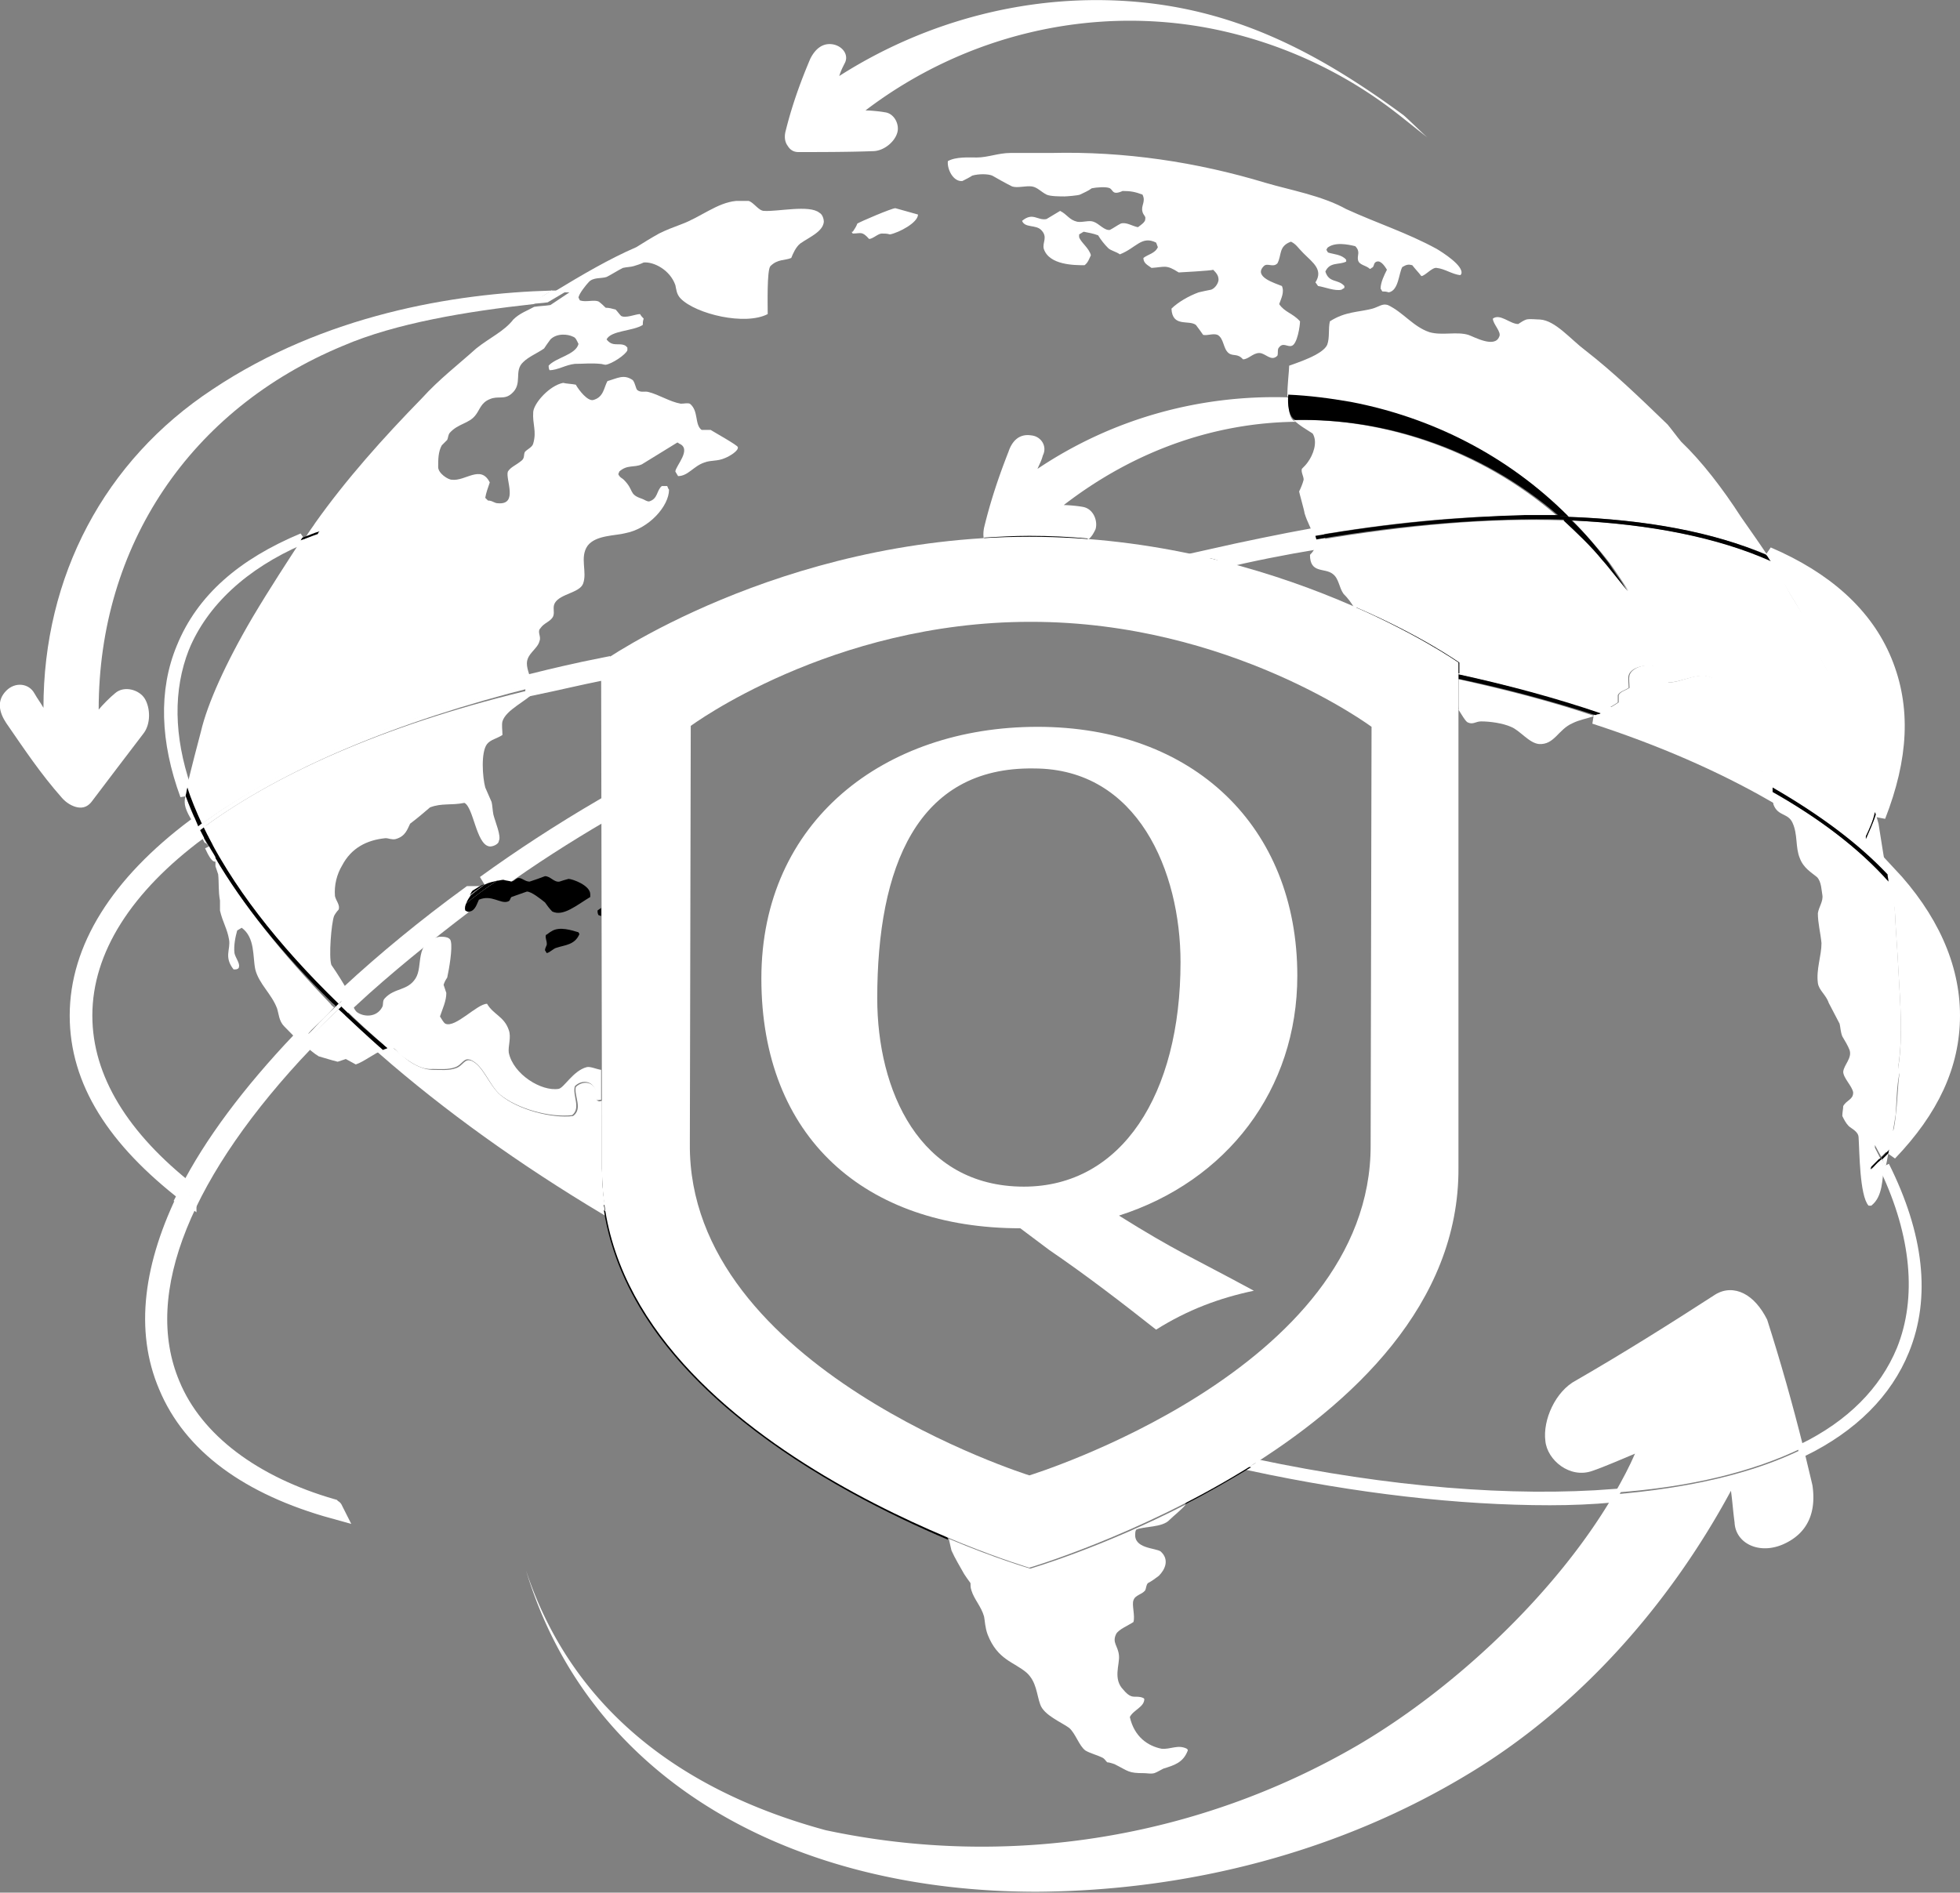 <svg xmlns="http://www.w3.org/2000/svg" viewBox="0 0 216.5 209.1"><rect x="0" y="0" width="216.5" height="209.1" fill="#808080" stroke="none"/><path fill="#fff" d="M195.8 87c0-.6-.2-1.1-.7-1.5-.8-.7-1.9-.3-2.7-1.1-1.1-1-1.5-4.8-1.6-5.7l-.6-1.5c-.2-.6-.2-1.9-1-2.3-1.6-.8-3.3.5-4.9.5-.1-.2-1.6-1.8-1.6-1.8-.5-.3-2.4 0-2.7 1-.1.4 0 1 0 1.4-.5.3-1 .4-1.2.8v.8c-.6.4-1.3.8-2 1.2 2.9 1 5.7 2 8.3 3.1 4 1.6 7.5 3.3 10.7 5.1zM66.5 121.6c-.2.1-.4.1-.5 0-.3-.2 0-.7-.1-1-.4-1.2-1.6-1.2-2.3-.5-.2 1 .8 2.4-.3 3.2-2.3.3-6.1-.7-8-2.3-1.3-1.1-1.9-3.2-3.2-3.8-.8-.3-.9.5-1.7.8-.8.3-1.7.2-2.5.2-1.3 0-2.4-.7-3.5-1.5-.4-.2-.5-.7-.9-.8h-.6c6.8 5.9 14.9 11.7 23.9 17.2-.2-1.3-.3-2.7-.3-4v-7.5zm142.8-21c.1 2.2.3 4.6.4 6.7.2 3.6.5 7.1 0 10.5 0 .3 0 .6.1.9-.2 1.5-.2 3-.4 4.5-.1 1.2-.4 2.5-.7 3.8 4.2-4.6 6.4-9.6 6.4-14.7 0-5.2-2.3-10.2-6.5-14.8 0 .1 0 .3.1.4.1.9.5 1.7.6 2.7zm-12.4-36.5c.6 1.4 1.7 2.7 2.3 4.2.5 1.3 1 2.4 1.4 3.6.4.8.9 1.6 1.3 2.4 1.4 4 3.6 9.1 4.4 13.2.2.9.5 1.6.8 2.3 2.2-6 2.5-11.7.4-16.6-2-4.9-6.2-8.6-12-11.2.1.1.1.2.2.3.5.6.8 1.2 1.2 1.8z"/><path fill="none" d="M55.6 97.2c.3 0 .6.1.9.2.3-.1.5-.4.8-.4.4 0 .8.5 1.2.4.6-.2 1.1-.4 1.7-.6.6 0 1 .7 1.6.6.3-.1.7-.2 1-.3.4 0 2.4.8 2.4 1.7v.3c-1.5.9-3 2.2-4.2 1.6-.3-.3-.5-.7-.8-1-.4-.4-1.4-1.1-2-1.2-.6.2-1.1.4-1.7.6-.1.2 0 .4-.4.5-.8.3-1.8-.8-3.2-.2-.2.4-.4 1.1-1 1.3-.2.1-.3 0-.5-.1-.1-.3-.1-.6 0-.8-4.7 3.4-8.9 7-12.7 10.5.1.6.2 1.3.6 1.6.8.7 2.2.6 2.8-.5.2-.3 0-.7.3-1 1.1-1.1 2.5-.8 3.4-2.2 1-1.4-.2-4 2.6-4.6.2 0 1.2-.1 1.3.5.2.8-.2 3.1-.4 4-.1.3-.2.5-.4.8l.3.9c0 1-.3 1.8-.7 2.6.2.3.4.7.6.8 1.1.5 3.5-2.2 4.6-2.2.7 1.2 1.9 1.4 2.4 2.9.2.8-.2 1.8 0 2.5.6 2.4 3.6 4.3 5.5 4 .6-.1 1.6-2 3.1-2.4.5-.1 1 .1 1.6.3v-17.1c-.1 0-.2-.1-.3-.1 0-.2-.1-.4-.1-.5.2-.1.3-.2.4-.3V89.8c-4.1 2.5-7.9 5-11.6 7.5.4 0 .6-.1.9-.1zm6 7.5c-.5.1-.8.5-1.1.6-.1-.1-.1-.2-.2-.3 0-.2.2-.5.2-.7 0-.4-.2-.7-.1-1 .2-.1.4-.3.6-.4.9-.6 2.3-.1 3.1 0 0 .1.1.1.1.2-.6 1.3-1.6 1.3-2.6 1.6zm88.1-37.6c-.3-.6-.9-1.2-1.2-1.6-.6-.6-.5-1.6-1.2-2.2-1-.7-2.5 0-2.5-2.1.5-.6.7-1.1.7-1.6-3.5.6-7.2 1.4-10.9 2.2 5.8 1.6 10.9 3.5 15.1 5.3zm-5.5-10.4c0-.1-.6-2.3-.6-2.4.1-.4.3-.9.5-1.3 0-.4-.4-.9-.2-1.2.2-.3.5-.5.7-.8.5-.7 1.1-2.1.6-3-.6-.4-1.4-.9-2.1-1.5-8.8.2-17.7 3.1-25.6 9.2.5.1 1.6.2 2.1.2 1.2.2 1.7 1.6 1.4 2.5-.1.4-.4.8-.8 1.1 4.8.4 9.2 1.1 13.4 2.1 4-.9 7.9-1.8 11.7-2.4-.2-.7-.7-1.4-1.1-2.5z"/><path fill="none" d="M55.4 79.6c-.1.4 0 1.1 0 1.5-.6.4-1.3.4-1.7 1-.7.9-.5 3.6-.2 4.8.2.5.5 1 .7 1.6.1.4 0 .9.2 1.4.2.8.9 2.3.6 2.9-.1.4-.8.7-1.1.6-1.4-.3-1.7-4.3-2.7-4.8-1.4.3-2.5 0-3.8.5-.8.6-1.5 1.2-2.2 1.8-.3.6-.5 1.4-1.6 1.7-.3.1-.7-.1-1.1-.1-2.1.2-3.8 1.1-4.8 3-.5 1-.9 2.2-.8 3.4.1.5.6 1 .4 1.5-.1.2-.3.4-.5.7-.3.8-.6 4.6-.3 5.4.7 1 1.3 2 1.9 3 0 .1.1.1.1.2 4-3.7 8.5-7.4 13.3-10.9.1-.2.2-.3.3-.5.5-.3.9-.6 1.4-.7 4-2.9 8.3-5.7 12.9-8.4v-15c-2.5.5-5 1.1-7.4 1.7v.3c-1 1.1-3.1 2-3.6 3.4zm-24.7 31.7c-.7-1.6-2-2.6-2.4-4.3-.3-1.3 0-3.4-1.5-4.6-.2.1-.3.2-.5.3-.2.7-.5 1.7-.3 2.5 0 .5.6 1 .5 1.5 0 .1-.2.2-.4.3h-.2c-1-1.4-.2-2.2-.5-3.3-.2-1.2-.7-1.9-1-3.2v-1.1c-.2-1.1-.1-1.9-.2-2.9l-.3-.9v-.9c-.3-.4-.5-.9-.7-1.3-.1-.2-.2-.3-.3-.5-.3-.4-.5-.8-.8-1.3-8.1 6.1-12.7 13-12.7 20.4 0 7.1 4.2 13.7 11.6 19.6 2.7-5.3 6.9-11 12.4-16.7-.6-.6-1.2-1.3-1.7-1.8-.8-.4-.8-1.2-1-1.8zm176.1 22.2h-.3c-1-1.1-.9-6.1-1.1-7.5-.1-.8-.8-1-1.1-1.3-.2-.4-.4-.8-.7-1.1 0-.4.1-.8.1-1.1.4-.8 1.1-.7 1.1-1.5-.1-.8-1.2-1.6-1.1-2.3 0-.8 1-1.6.7-2.4-.2-.5-.5-1-.8-1.5-.2-.5-.2-1-.3-1.4-.4-.8-.8-1.5-1.2-2.3-.4-.8-1.1-1.4-1.2-2.2-.2-1.5.4-2.9.4-4.4 0-1-.4-2.2-.4-3.3.1-.7.6-1.3.5-2-.1-.5-.1-1.5-.6-2-.6-.5-1.5-1-1.9-2.1-.5-1.2-.2-2.6-.8-3.9-.5-1.1-1.6-.7-2.1-2-.2-.4-.1-1-.1-1.5-5.6-3.2-12.2-6-19.6-8.5-.8.3-1.6.4-2.4.8-1.6.7-2 2.4-3.7 2.3-1.1 0-2.1-1.4-3.1-1.9-.9-.4-2.3-.6-3.3-.6-.7 0-1 .4-1.5.1-.4-.2-.7-.8-1-1.4v50.6c.1 14.5-10.9 25.3-22.3 32.6 14.7 3.1 28.3 4.3 39.6 3.4.8-1.5 1.6-2.9 2.2-4.3-1.2.5-3.5 1.5-4.7 1.9-2.6.9-5-1.2-5.2-3.3-.3-2.3 1.1-5.5 3.4-6.7 5.2-3.1 10.3-6.2 15.4-9.5.9-.6 2.1-.6 3.1-.1s2 1.5 2.6 3c1.5 4.7 2.8 9.4 4 14.1 5.3-2.7 9-6.3 10.9-10.9 2.3-5.7 1.6-12.7-1.8-19.9-.5 1.1-.4 3.1-1.7 4.1zM27.9 68.2c1.9-3.2 3.9-6.4 5.3-8.4-6.2 2.7-10.7 6.8-12.8 11.9-1.9 4.6-1.7 9.8.2 15.3.4-2 1.3-5.1 1.6-6.3.8-2.9 2.8-7.5 5.7-12.5z"/><path stroke="#fff" stroke-width="2" d="M66.4 74.2v-.5c-2.5.5-5.1 1.1-7.5 1.7 0 .1.1.3.1.4 2.4-.5 4.9-1.1 7.4-1.6zm-57.2 38c0-7.4 4.6-14.4 12.7-20.4-.1-.1-.2-.3-.3-.4-8.4 6.3-12.9 13.4-12.9 20.8 0 7.2 4.1 13.6 12 19.7 0-.1.1-.1.1-.2-7.4-5.8-11.6-12.4-11.6-19.5zm167-33.2c7.4 2.4 14 5.3 19.6 8.5V87c-3.2-1.8-6.7-3.5-10.6-5.1-2.7-1.1-5.5-2.1-8.3-3.1-.1 0-.2.1-.2.1-.2.1-.4.1-.5.1zm38.9 33.2c0 5.2-2.3 10.2-6.4 14.7 0 .1 0 .2-.1.4 4.6-4.8 6.9-9.7 6.9-15.1s-2.4-10.7-7-15.6c0 .3.1.5.1.8 4.2 4.6 6.5 9.6 6.5 14.8z"/><path stroke="#fff" d="M23.8 94.7c-.2-.4-.5-.8-.7-1.2.2.4.4.9.7 1.2 0 .1 0 .1 0 0zm19 21.2c-.2 0-.3.1-.5.2 7.1 6.2 15.3 12.1 24.5 17.6 0-.2-.1-.4-.1-.6-9.1-5.5-17.1-11.3-23.9-17.2zM20.4 71.6c2.1-5.1 6.6-9.2 12.8-11.9.1-.1.1-.2.2-.3-6.7 2.8-11.2 6.7-13.4 12.1-2 4.8-1.8 10.4.4 16.4 0-.3.1-.6.2-.9-1.9-5.6-2-10.8-.2-15.4zm118.3 90.1c-.2.1-.4.2-.5.3 11.7 2.5 22.9 3.8 33 3.8 2.4 0 4.7-.1 6.9-.3.1-.2.2-.3.3-.5-11.4.9-25-.2-39.7-3.3zm69.5-32.5c3.4 7.2 4.1 14.2 1.8 19.9-1.9 4.6-5.6 8.3-10.9 10.9 0 .1.1.3.1.4 5.5-2.7 9.3-6.5 11.2-11.2 2.4-5.9 1.6-12.8-2.2-20.4.1.2 0 .3 0 .4z"/><path stroke="#fff" stroke-width="2" d="M51.9 98.9c-4.8 3.5-9.3 7.2-13.3 10.9 0 .1.1.3.1.5 3.8-3.5 8.1-7 12.7-10.5.2-.3.3-.7.5-.9zm1.7-1.2c.4-.2.9-.3 1.3-.4 3.6-2.6 7.5-5.1 11.6-7.5v-.5c-4.6 2.7-8.9 5.5-12.9 8.4zM33.2 115c-5.5 5.8-9.7 11.4-12.4 16.7h.1c.1.2 0 .1.1.3l-.2-.2c-4 8-4.9 15.2-2.3 21.3 2.7 6.5 9 11.1 18.4 13.7-.1-.2 0 0-.2-.2-8.7-2.5-15.2-7.3-17.8-13.6-4.4-10.4 1.6-24 14.7-37.8-.2 0-.3-.1-.4-.2z"/><path stroke="#fff" stroke-width="2" d="M20.9 131.8s-.1 0 0 0c-.1 0-.1.1-.1.1l.2.2c-.1-.2-.1 0-.1-.3zm124.5-72.1c0-.1 0-.3-.1-.4-3.8.7-7.7 1.5-11.7 2.4.3.1.6.1.9.2 3.7-.9 7.3-1.6 10.9-2.2zm62.2 13.5c2.1 4.9 1.8 10.5-.4 16.6 0 .1.1.2.1.3 2.5-6.4 2.8-11.9.7-17-2.1-5.1-6.5-9-12.8-11.7.2.2.3.5.5.7 5.7 2.5 9.9 6.3 11.9 11.1z"/><path fill="#fff" d="M120.2 59.6c.4-.3.6-.7.8-1.1.3-.9-.2-2.3-1.4-2.5-.5-.1-1.6-.2-2.1-.2 7.9-6.1 16.8-9.1 25.6-9.2-.1-.1-.2-.1-.3-.2-.4-.4-.5-1.4-.5-2.5-9.5-.3-19.2 2.2-27.7 7.9.3-.7.4-.8.6-1.5.5-1-.2-2.1-1.3-2.2-1.3-.2-2.1.6-2.5 1.8-1.1 2.8-2 5.5-2.7 8.4-.1.5-.1 1 0 1.3 1.6-.1 3.3-.2 5-.2 2.2-.1 4.4 0 6.5.2zm-32-42.8c2.2 0 5.5 0 8.2-.1 1.2 0 2.4-1 2.7-2 .3-.9-.3-2.2-1.4-2.3-.5-.1-1.6-.2-2.1-.2 10.9-8.3 24.9-11.7 38.4-9 7.4 1.5 14.4 4.7 20.4 9.4.4.3 3 2.4 3.3 2.6-.3-.2-2.2-2.1-2.7-2.5-9-6.6-18-11.5-29.5-12.5s-23.1 2-32.8 8.2c.2-.6.3-.8.6-1.4.5-.9-.2-1.9-1.3-2.1-1.2-.2-2 .6-2.5 1.6-1.1 2.6-2 5.1-2.7 7.9-.2.7-.1 1.3.2 1.7.3.5.7.7 1.2.7zm61.8 176a82.575 82.575 0 01-58.8 9.4c-17.3-4.7-28.4-14.5-33.1-28.7C65.2 197 87.8 209 114.5 209c16.8-.1 33.6-4.4 48-13.2 12-7.3 21.9-18.5 28.7-31.1.2 1.5.2 2 .4 3.5.1 2.3 2.7 3.6 5.4 2.4 2.9-1.3 3.6-3.8 3.2-6.5-.3-1.3-.6-2.5-.9-3.8-5.5 2.7-12.6 4.4-21.2 5.1-6.2 10.5-17.2 21-28.1 27.4z"/><path fill="#fff" d="M192.6 142.9c-1-.5-2.1-.5-3.1.1-5.1 3.3-10.2 6.5-15.4 9.5-2.3 1.2-3.7 4.4-3.4 6.7.2 2.1 2.7 4.2 5.2 3.3 1.2-.4 3.5-1.4 4.7-1.9-.6 1.4-1.4 2.9-2.2 4.3 8.3-.6 15.3-2.3 20.8-5-1.2-4.8-2.5-9.4-4-14.1-.7-1.4-1.6-2.4-2.6-2.9z"/><path fill="#fff" d="M178.3 165.1c-.1.2-.2.3-.3.5 8.6-.6 15.7-2.3 21.2-5.1 0-.1-.1-.3-.1-.4-5.5 2.7-12.5 4.3-20.8 5zM59.7 32.9c.4-.3.8-.5 1.3-.8-10.9.3-25.2 2.7-37.5 10.9-12 7.9-18.7 20.7-18.7 35.2-.4-.7-.6-.9-1-1.6-.6-1.1-2.1-1.3-3.1-.3-1.1 1.1-.8 2.4 0 3.6 2 2.9 3.8 5.6 6.1 8.2.5.6 1.2 1 1.8 1.1.6.1 1.1-.1 1.5-.6 1.5-2 3.8-5 5.7-7.5.9-1.1.8-2.9.2-3.9-.6-1-2.3-1.5-3.3-.6-.5.4-1.4 1.3-1.8 1.8 0-18.1 10.1-33.2 27-40.2 5.8-2.5 13.7-3.8 21-4.6.3-.1.6-.4.8-.7zM104.8 170c.1.4.2.9.3 1.3.4.9.9 1.7 1.4 2.6.2.3.4.6.7 1 0 .3 0 .5.1.8.3 1 1.1 1.8 1.4 2.9.1.5.1 1.2.4 2 1.1 2.8 2.9 3 4.3 4.2 1.1 1 1.1 2.4 1.5 3.5.4 1.2 2.4 2 3.2 2.6.7.6 1.1 2 1.8 2.5.5.3 1.3.5 1.9.8.2.1.3.3.5.5.2 0 .5.1.8.2 1.6.8 1.5 1 3.3 1 .3 0 .7.1 1.1 0 .3-.1.6-.3 1-.5 1.3-.4 2.2-.7 2.7-2 0-.1 0-.1-.1-.2-1-.5-1.8.1-2.8 0-1.5-.3-3-1.3-3.5-3.5.4-.8 1.6-1.1 1.6-2l-.1-.1c-.9-.4-1.2.3-2.2-.9-1.2-1.2-.4-2.8-.5-3.8-.1-1.1-.8-1.4-.3-2.4.3-.5 1.3-.9 1.9-1.3.2-.7-.2-1.9 0-2.4.2-.6.9-.6 1.3-1.1.1-.2.1-.6.3-.8.4-.2.8-.5 1.2-.8.7-.7 1.2-1.8.2-2.7-.6-.4-3-.3-2.8-2 0-.1 0-.2.1-.4.8-.4 2.9-.2 3.7-1.1.4-.4 1.3-1.1 1.8-1.7-9.3 4.8-17.2 7.1-17.2 7.1s-3.8-1.1-9-3.3zm-61.4-54.2c.4.1.5.5.9.8 1.1.8 2.2 1.6 3.5 1.5.8 0 1.7.1 2.5-.2.8-.3.9-1.1 1.7-.8 1.4.6 2 2.7 3.2 3.8 1.9 1.6 5.6 2.6 8 2.3 1-.8 0-2.2.3-3.2.7-.7 1.9-.7 2.3.5 0 .2-.2.8.1 1 .1.1.3 0 .5 0v-3.3c-.6-.1-1.2-.4-1.6-.3-1.5.4-2.5 2.3-3.1 2.4-1.9.3-5-1.6-5.5-4-.1-.7.3-1.7 0-2.5-.5-1.5-1.7-1.7-2.4-2.9-1.1 0-3.5 2.7-4.6 2.2-.2-.1-.4-.5-.6-.8.3-.9.7-1.7.7-2.6l-.3-.9c.1-.3.2-.5.4-.8.2-.9.6-3.2.4-4-.1-.6-1.1-.5-1.3-.5-2.8.6-1.7 3.2-2.6 4.6-.9 1.4-2.3 1-3.4 2.2-.3.3-.1.7-.3 1-.6 1.1-2 1.1-2.8.5-.4-.4-.5-1-.6-1.6-.4.3-.7.6-1 1 1.6 1.6 3.3 3.1 5.1 4.7.1-.1.3-.1.5-.1zm-19.6-21v.9l.3.9c.1 1 0 1.8.2 2.9v1.1c.3 1.3.8 2 1 3.2.2 1.1-.6 1.9.5 3.3h.2c.2 0 .4-.1.4-.3.1-.4-.4-1-.5-1.5-.1-.8.1-1.8.3-2.5.2-.1.3-.2.5-.3 1.5 1.1 1.2 3.2 1.5 4.6.4 1.6 1.8 2.7 2.4 4.3.2.6.2 1.4.8 2 .5.5 1.1 1.1 1.7 1.8.4-.5.9-.9 1.3-1.4.8-.8 1.7-1.6 2.5-2.5-.1-.1-.3-.2-.4-.4-5.4-5.6-9.7-11-12.7-16.1z"/><path fill="#fff" d="M35.1 59c-.7.2-1.3.5-1.9.8-1.3 2-3.4 5.2-5.3 8.4-3 5.1-5 9.6-5.7 12.6-.3 1.1-1.1 4.2-1.6 6.3.4 1.3 1 2.6 1.6 4 4.5-3.3 10.2-6.4 16.8-9.1 6-2.5 12.7-4.6 19.8-6.4-.2-.8-.6-1.6-.6-2.3 0-1.1 1.2-1.6 1.4-2.5.2-.5-.3-1 .1-1.4.4-.6 1.1-.7 1.4-1.3.2-.5-.1-1 .2-1.5.6-1 2.7-1.1 3.1-2.1.5-1.3-.4-2.9.5-4.2.9-1.2 3.1-1.1 4.2-1.4 2.6-.5 4.8-3 4.8-4.8-.1-.1-.1-.2-.2-.4h-.6c-.6.5-.4 1.4-1.4 1.7-.3 0-.5-.2-.8-.3-1.5-.5-.8-.9-2-2.1-.2-.2-.4-.2-.6-.6 0-.1.1-.2.1-.3.9-.8 1.6-.4 2.5-.8l3.9-2.4c.1 0 .1 0 .2.1 1.5.6-.4 2.5-.4 3.1.1.2.2.3.3.5 1.1 0 1.7-1.1 2.9-1.5.8-.3 1.4-.1 2.3-.5.5-.2 1.5-.8 1.4-1.2 0-.2-2.7-1.7-3-1.9h-1c-.8-.6-.3-2.1-1.3-2.9-.3-.1-.6 0-1 0-1.2-.2-2.4-1-3.6-1.3-.4-.1-.8.1-1.2-.2-.2-.2-.2-.7-.5-1.1-1-.7-1.7-.2-2.8.1-.4.7-.4 1.8-1.6 2.1-.6.1-1.5-1-1.9-1.7-.5-.1-1-.1-1.4-.2-1.5.3-3.2 2.2-3.3 3.2-.1 1.4.4 2.1 0 3.5-.1.4-.6.6-.9.9-.2.3 0 .7-.4 1-.6.5-1.2.7-1.5 1.2-.3.8 1.2 3.7-1.1 3.5-.4 0-.6-.3-1.1-.3l-.3-.3c.1-.6.3-1.1.5-1.7-1-2-2.7-.1-4.2-.3-.4 0-1.5-.7-1.5-1.4 0-.8 0-1.7.4-2.4l.6-.6c.1-.2.1-.6.3-.8.9-1 2.1-1 2.8-1.9.5-.6.6-1.4 1.6-1.8.9-.4 1.6.1 2.4-.6 1.3-1.1.2-2.5 1.3-3.5.6-.6 1.6-1 2.3-1.5.2-.3.4-.6.7-1 .7-.7 1.9-.6 2.5-.3.3.1.4.4.6.8-.3 1.2-2.5 1.5-3.3 2.4 0 .1 0 .3.1.5.9 0 1.8-.6 2.8-.7.9 0 1.8-.1 2.8 0 .2 0 .4.1.6.1.7-.1 2.2-1.1 2.4-1.6v-.3l-.2-.2c-.7-.4-1.4.2-2.1-.7.5-1 2.9-.9 4-1.6 0-.2 0-.4.1-.7-.1-.1-.3-.3-.4-.5-.5 0-1.6.5-2.1.2-.2-.2-.4-.5-.6-.7-.4-.1-.7-.2-1.1-.2-.2-.2-.5-.5-.8-.7-.5-.2-1.4.1-2-.1-.1 0-.1-.2-.2-.3 0-.4.9-1.5 1.1-1.7.5-.6 1.4-.4 2-.6.6-.3 1.2-.7 1.8-1 .4-.1.9-.1 1.2-.2.3-.1.7-.2 1.1-.4 1.1-.1 2.9.8 3.5 2.5.1.4.1 1 .6 1.5 1.7 1.7 7.1 3 9.6 1.7 0-.9-.1-4.9.3-5.3.8-.8 1.6-.6 2.3-.9.2-.5.5-1.2 1-1.6 1-.7 2.5-1.3 2.6-2.4 0-.2-.1-.8-.5-1-1.1-.9-4.6-.1-6.1-.2-.6 0-1.1-.9-1.7-1.1h-1.4c-2.1.2-3.9 1.8-6.1 2.6-.8.3-1.6.6-2.4 1-.9.5-1.7 1-2.5 1.5-3 1.3-5.9 3-9.2 5h1.8l-2.1 1.4c-.6.1-1.2.1-1.8.2-.7.4-1.6.7-2.3 1.4-1 1.3-2.6 2-4.1 3.2-2 1.8-4.1 3.4-6 5.5-4.3 4.4-8.4 9-11.8 13.8-.1.2-.6.8-1.2 1.8.6-.3 1.2-.5 1.9-.7-.3 0-.2-.2-.4.1zM20.5 87.9c-.1.3-.1.6-.1.7 0 .8.6 1.8 1.3 2.8l.2-.2c-.6-1.1-1-2.2-1.4-3.3z"/><path fill="#fff" d="M37.4 110.9c.4-.4.8-.8 1.2-1.1 0-.1-.1-.1-.1-.2-.6-1-1.2-2-1.9-3-.3-.9 0-4.6.3-5.4.1-.2.3-.5.5-.7.2-.5-.3-1-.4-1.5-.1-1.2.2-2.4.8-3.4 1-1.9 2.7-2.8 4.8-3 .3 0 .7.2 1.1.1 1.1-.3 1.3-1.1 1.6-1.7.8-.6 1.5-1.2 2.2-1.8 1.3-.5 2.3-.2 3.8-.5 1 .5 1.3 4.5 2.7 4.8.3.1 1.1-.2 1.1-.6.3-.5-.4-2.1-.6-2.9-.1-.5-.1-1-.2-1.4-.2-.5-.5-1.1-.7-1.6-.3-1.1-.5-3.9.2-4.8.4-.5 1.1-.6 1.7-1 0-.5-.1-1.1 0-1.5.4-1.3 2.6-2.2 3.6-3.3v-.3C43.8 79.7 31.2 85 22.5 91.4c3 6.3 8.1 12.9 14.9 19.5zM23 93.5c-.3-.6-.7-1.2-1-1.8-.1 0-.1.1-.2.1.3.4.6.9.8 1.3.3.1.3.3.4.4zm10.5 21.8c.6.6 1.2 1.1 1.7 1.4.7.2 1.3.4 2.1.6l.9-.3c.4.2.7.4 1.1.6.9-.3 2-1.2 3-1.6-1.7-1.5-3.3-3-4.9-4.5-1.4 1.3-2.7 2.6-3.9 3.8z"/><path fill="#fff" d="M22.3 91c.1.1.1.3.2.4C31.2 85 43.8 79.7 59 75.9c0-.1-.1-.3-.1-.4-7.1 1.8-13.8 3.9-19.8 6.4-6.7 2.7-12.3 5.8-16.8 9.1zm-.2.7c-.1-.1-.1-.3-.2-.4l-.2.2c.1.1.2.3.3.4 0-.2 0-.2.1-.2z"/><path d="M22.5 91.4c-.1.1-.2.2-.4.3.3.6.6 1.2 1 1.8.2.4.5.8.7 1.2v.1c3 5.1 7.3 10.5 12.9 16 .1.1.3.2.4.4l.3-.3c-6.8-6.6-11.9-13.2-14.9-19.5zm-.2-.4c-.6-1.3-1.2-2.7-1.6-4-.1.3-.1.6-.2.9.4 1.1.9 2.2 1.4 3.4.1-.1.2-.2.4-.3zm12.8-32c.1-.2 0-.1.2-.3-.7.2-1.3.5-1.9.7-.1.1-.1.2-.2.3.6-.2 1.3-.5 1.9-.7zm2.6 52.2l-.3.3c1.6 1.5 3.2 3 4.9 4.5.2-.1.3-.1.5-.2-1.8-1.5-3.5-3-5.1-4.6z"/><path fill="#fff" d="M22.3 91c-.1.1-.2.2-.4.3.1.1.1.3.2.4.1-.1.2-.2.4-.3-.1-.1-.2-.3-.2-.4zm16.3 18.8c-.4.4-.8.8-1.2 1.1l.3.3 1-1c0-.1 0-.3-.1-.4zm-1.2 1.7l-.3-.3c-.9.8-1.7 1.6-2.5 2.5-.5.5-.9.9-1.3 1.4l.3.3c1.1-1.3 2.4-2.6 3.8-3.9z"/><path fill="#fff" d="M37.1 111.2l.3.3.3-.3-.3-.3-.3.3zm25.6-79.1h-1.8c-.4.3-.8.5-1.3.8-.2.3-.5.6-.9.7.6-.1 1.2-.1 1.8-.2l2.2-1.3zm77.1-11.9c-7.6-2.3-15.6-3.5-23.7-3.3h-4.5c-1.3 0-2.5.5-3.7.5-.9 0-2.3-.1-3.2.4-.1.9.6 2.3 1.6 2.2.4-.2.8-.4 1.1-.6.7-.2 1.7-.2 2.2 0 .7.4 1.4.8 2.2 1.2.6.2 1.5-.1 2.2 0 .6.1 1 .6 1.6.9.4.2 1.5.2 2 .2.2 0 1.5-.1 1.7-.2.4-.2.9-.4 1.3-.7.5-.1 1.6-.2 2 0 .3.2.3.5.7.5.2 0 .5-.1.7-.2.9 0 1.4.1 2.2.4.4.8-.2 1.2 0 1.9.1.4.4.5.3.8v.1c-.1.3-.4.5-.8.8-.6-.1-1.3-.6-1.9-.4-.4.2-.8.5-1.2.7-.6.1-1.2-.7-1.8-.9-.5-.2-1.2.1-1.8 0-.9-.2-1.1-.8-1.9-1.2l-1.5.9c-1 .2-1.5-.8-2.7.2.3.8 1.5.4 2.1 1 .8.8.1 1.4.3 2.1.6 1.8 3.4 1.8 4.5 1.8.4-.3.5-.7.7-1.1-.2-.8-1.1-1.4-1.3-2v-.3c.2-.1.3-.2.5-.3.5.1 1.1.2 1.6.4.3.5.7 1 1.1 1.4.3.3.9.4 1.3.7 1.8-.7 2.4-2.1 4-1.3.1.2.1.3.2.5-.3.7-1.1.8-1.6 1.2 0 .6.5.8.9 1.1 1.5-.1 1.6-.4 3 .5 0 0 3.8-.2 3.8-.3.3.3.6.6.6 1.1 0 .3-.3.9-.8 1.1-.5.1-1 .2-1.4.3-1.1.4-2.3 1.1-3 1.8.1 2.1 1.9 1.2 2.7 1.8.3.4.6.8.8 1.1.5.1 1.1-.2 1.6 0 .7.4.6 1.5 1.2 2 .5.4 1 0 1.6.7.6 0 1.1-.7 1.8-.7s1.3 1 2 .3c.1-.3 0-.5.1-.8.5-.8 1-.1 1.5-.3.6-.2.9-2.2.9-2.7-.8-.9-1.7-1-2.3-1.9.2-.6.6-1.3.3-2-.7-.3-3.2-1-2-2.2.4-.4 1 .2 1.5-.3.5-.9.1-1.9 1.5-2.4.6.3.7.6 1.4 1.3 1 1 2.2 1.8 1.3 3.2.1.1.2.3.3.4.7.1 1.9.6 2.6.4.1-.1.2-.1.3-.2v-.2c-.7-.8-1.7-.3-2.1-1.6.5-1.1 1.5-.7 2.3-1.1v-.2c-.5-.6-1.4-.6-2-.8-.1-.1-.1-.2-.2-.3 0 0 .1-.1.1-.2.8-.7 2.3-.4 3.1-.2.6.6.2 1 .3 1.5.1.6.9.6 1.3 1 .1 0 .1 0 .2-.1.3-.1.2-.4.4-.6.5-.4 1 .3 1.3.8-.3.6-.7 1.4-.7 2.1.1.1.1.2.2.3.2 0 .4 0 .7.1 1.1-.2 1.1-2.1 1.5-2.8.5-.3.7-.3 1.1-.2.3.4.7.8 1 1.2.4 0 1.2-1 1.7-.9.9.1 1.7.7 2.6.8l.1-.1c.4-.9-2.2-2.5-2.7-2.8-3.3-1.8-6.5-2.8-10-4.4-2.7-1.5-6.2-2.1-8.9-2.9zm-45.1 4.5c-.1.3-.3.6-.5.9h-.1c0 .1 0 .1.1.2.9 0 1-.3 1.8.6.4 0 1-.6 1.4-.6.3 0 .6 0 .9.1 1-.2 3.1-1.3 3.1-2.2l-2.5-.7c-.4 0-3.9 1.5-4.2 1.7z"/><path fill="#fff" d="M173.2 57.1c8.8.3 16.2 1.8 22 4.2-1-1.5-2-2.9-2.9-4.2-2-3.1-4.3-6.1-6.6-8.3-.5-.6-1-1.3-1.5-1.9-3-2.9-6-5.8-9.1-8.2-1.6-1.2-3.3-3.3-5-3.4-.4 0-1.1-.1-1.5 0-.3.1-.6.3-.9.5-.9 0-2-1.2-2.8-.6 0 .6 1 1.5.7 2-.5 1.3-2.8 0-3.4-.2-1.3-.4-2.9.1-4.3-.3-1.8-.6-2.9-2.2-4.6-3-.6-.2-1 .2-1.7.4-1.5.4-3 .3-4.7 1.4-.2.8 0 1.8-.3 2.6-.5 1.1-3.4 2-4.2 2.3 0 .6-.2 2-.2 3.4 2.3.1 4.6.3 6.9.8 9 1.5 17.4 5.8 24.1 12.5z"/><path fill="#fff" d="M144.5 51c-.2.3-.4.5-.7.8-.1.4.2.8.2 1.2-.1.4-.3.9-.5 1.3 0 .1.6 2.2.6 2.4.3 1 .8 1.8 1 2.5 8.1-1.4 15.9-2.2 23.2-2.2h3.7c-4.3-3.7-9.2-6.5-14.5-8.3-4.7-1.6-9.6-2.4-14.6-2.3.6.6 1.5 1.1 2.1 1.5.6 1 0 2.4-.5 3.1zm62.2 78.2l.1-.3.9-.9-.6-1.2v-.3c.2.4.5.9.7 1.3l.9-.9c.3-1.3.5-2.5.7-3.8.1-1.5.1-3 .4-4.5 0-.3-.1-.6-.1-.9.5-3.4.2-6.8 0-10.5-.1-2.1-.3-4.5-.4-6.7 0-1-.5-1.8-.6-2.8 0-.1 0-.3-.1-.4-3.2-3.5-7.5-6.8-12.8-9.9 0 .6 0 1.1.1 1.5.5 1.3 1.6.9 2.1 2 .6 1.3.3 2.7.8 3.9.4 1.1 1.3 1.6 1.9 2.1.5.5.5 1.5.6 2 .1.7-.4 1.3-.5 2 0 1.1.3 2.2.4 3.3 0 1.4-.6 2.9-.4 4.4.1.8.9 1.3 1.2 2.2.4.8.8 1.5 1.2 2.3.1.4.1.9.3 1.4.3.5.6 1 .8 1.5.3.9-.6 1.6-.7 2.4 0 .7 1 1.6 1.1 2.3 0 .8-.7.8-1.1 1.5 0 .3-.1.7-.1 1.1.2.4.4.8.7 1.1.3.3 1.1.6 1.1 1.3.1 1.4.1 6.4 1.1 7.5h.3c1.3-1 1.2-3 1.4-4.3-.2-.3-.3-.7-.5-1-.2.6-.6 1-.9 1.3z"/><path fill="#fff" d="M208.3 128.9c.1-.5.2-1 .3-1.6l-.7.7c.1.3.2.6.4.9zm-2.2-36.5c.4-.9.8-1.8 1.1-2.6-.3-.7-.6-1.4-.8-2.3-.8-4.1-3-9.2-4.4-13.2-.5-.8-.9-1.6-1.3-2.4-.4-1.1-.9-2.3-1.4-3.6-.7-1.5-1.8-2.8-2.3-4.2-.4-.6-.7-1.2-1.1-1.8-.1-.1-.1-.2-.2-.3-5.8-2.6-13.3-4.1-22-4.5 1.4 1.5 2.8 3 4.1 4.7.4.5 1.9 2.8 2.1 3.1-.3-.4-2.4-3-2.8-3.4-1.3-1.6-2.8-3.1-4.3-4.4-8.2-.3-17.4.5-27.4 2.2 0 .5-.1 1-.7 1.6 0 2.1 1.6 1.4 2.5 2.1.7.5.7 1.5 1.2 2.2.4.4.9 1 1.2 1.6 7.2 3.2 11.4 6.1 11.4 6.1v1.2c5.5 1.2 10.8 2.7 15.7 4.3.7-.4 1.4-.8 2-1.2v-.8c.2-.4.7-.5 1.2-.8 0-.4-.1-1.1 0-1.4.3-1 2.2-1.2 2.7-1 0 0 1.4 1.6 1.6 1.8 1.7 0 3.3-1.2 4.9-.5.8.5.8 1.8 1 2.3l.6 1.5c.1.9.5 4.7 1.6 5.7.8.7 1.9.4 2.7 1.1.5.4.6 1 .7 1.5 5.2 3 9.5 6.2 12.7 9.6-.3-1.8-.6-3.7-.9-5.6-.1-.4-.2-.7-.3-1-.3.9-.7 1.8-1.1 2.7 0-.2.1 0 0-.3z"/><path fill="#fff" d="M161.1 78.4c.4.6.7 1.2 1 1.4.6.3.9-.1 1.5-.1 1 0 2.4.2 3.3.6 1 .4 2 1.8 3.1 1.9 1.7.1 2.1-1.6 3.7-2.3.8-.4 1.6-.5 2.4-.8-4.7-1.6-9.8-2.9-15.2-4.1l.2 3.4z"/><path d="M176.2 79c.1 0 .2-.1.4-.1.1 0 .2-.1.2-.1-5-1.7-10.2-3.1-15.7-4.3v.5c5.3 1.1 10.4 2.5 15.1 4zm31.6 48.9c0 .1.1.1.1.2l.7-.7c0-.1 0-.2.1-.4l-.9.9zm-12-40.9v.5c5.3 3 9.6 6.3 12.8 9.9 0-.3-.1-.5-.1-.8-3.2-3.4-7.5-6.6-12.7-9.6zm10.9 41.9l-.1.3c.4-.3.7-.7 1.1-1 0-.1-.1-.1-.1-.2l-.9.9z"/><path fill="#fff" d="M207.7 128.2c.2.3.3.7.5 1 0-.1 0-.2.1-.3-.1-.3-.3-.6-.4-.8-.1 0-.1 0-.2.1zm-.7-1.3l.6 1.2.1-.1c-.2-.4-.5-.9-.7-1.3 0 .1.1-.1 0 .2z"/><path d="M207.6 128c0 .1.1.1.1.2l.1-.1c0-.1-.1-.1-.1-.2 0 0 0 .1-.1.1zm-1.5-35.6v.3c.4-.9.8-1.8 1.1-2.7 0-.1-.1-.2-.1-.3-.2 1-.6 1.9-1 2.7zm-32.5-34.9c8.7.4 16.2 1.9 22 4.5-.2-.2-.3-.5-.5-.7-5.8-2.5-13.2-3.9-22-4.2.2.1.4.3.5.4zm-28.3 1.7c0 .1.1.3.1.4 9.9-1.7 19.2-2.4 27.4-2.2-.2-.2-.4-.3-.6-.5h-3.7c-7.3.2-15.1.9-23.2 2.3z"/><path d="M142.8 46.2c.1.1.2.2.3.2 5-.1 9.9.7 14.6 2.3 5.3 1.8 10.2 4.6 14.5 8.3h1c-6.7-6.7-15.1-10.9-24-12.6-2.3-.4-4.6-.7-6.9-.8-.1 1.2.1 2.2.5 2.6zM177 61.9c.4.4 2.5 3.1 2.8 3.4-.2-.3-1.8-2.6-2.1-3.1-1.3-1.7-2.6-3.3-4.1-4.7h-.9c1.5 1.4 3 2.8 4.3 4.4z"/><path d="M173.6 57.5c-.1-.2-.3-.3-.4-.5h-1c.2.2.4.3.6.5h.8zM51.4 100.6c.2.1.3.2.5.1.6-.1.8-.9 1-1.3 1.4-.6 2.4.5 3.2.2.3-.1.2-.3.4-.5.6-.2 1.1-.4 1.7-.6.5 0 1.5.8 2 1.2.2.3.5.7.8 1 1.2.6 2.7-.7 4.2-1.6v-.3c0-1-2-1.7-2.4-1.7-.4.1-.7.2-1 .3-.6.1-1-.6-1.6-.6-.5.2-1.1.4-1.7.6-.5 0-.8-.4-1.2-.4-.3 0-.4.3-.8.4-.3-.1-.6-.1-.9-.2-.2 0-.5.1-.7.1-1.2.8-2.3 1.6-3.4 2.5-.1.2-.2.5-.1.8zm.8-2.2c-.1.1-.2.3-.3.5.5-.4 1.1-.8 1.6-1.2-.4.1-.8.4-1.3.7z"/><path d="M54.9 97.3c-.4.1-.9.2-1.3.4-.6.4-1.1.8-1.6 1.2-.2.3-.4.6-.5.9 1.1-.9 2.2-1.7 3.4-2.5zm11.2 3.8c.1 0 .2.1.3.1v-.9c-.1.1-.3.2-.4.3 0 .1 0 .3.1.5zm-5.2 1.8c-.2.1-.4.3-.6.4-.1.3.1.6.1 1 0 .2-.2.4-.2.7.1.1.1.2.2.3.4-.1.7-.5 1.1-.6.9-.3 2-.3 2.5-1.5 0-.1-.1-.1-.1-.2-.7-.2-2.1-.7-3-.1zm42.5 64.4c-.7-1.6-2-4.1-3.3-5.6-.4-.5-.2-.9-.3-1.2-.2-.4-.4-.8-.7-1.2-.5-1.2-.8-2.2-1.9-3.1-2.8-2.2-8.2-.2-11.3-2.2-.2-.3-.5-.6-.8-.9-.2-.1-.6-.2-.9-.5-.2-.3-.5-.7-.8-1-.3-.2-.7-.4-1.1-.6-.2-.4-.5-.7-.8-1.1-.3-.1-.6-.2-.8-.3l-.7-.7c-.5-.3-1.4-.7-2-1-.2-.3-.5-.5-.7-.8-.3-.1-.7-.2-1-.3-.6-.5-2.6-2.6-3.2-2.6-.4.1-.6.3-1 0-.9-.9-2.1-3.3-2-4.3.1-.3.3-.6.5-.9-.1-.2-.2-.6-.4-.8-.4-.2-1.1 0-1.6 0-.6-1.1-.6-2.4-.4-3.6l-1.5-.9c3 19.1 25.3 31 38 36.4 0-.1 0-.2-.1-.3-.3-.9-.8-1.7-1.2-2.5zm-34.2-42.6c-.4-.9-.2-2.2-1.1-3.1-.5-.5-1.1-.2-1.6 0v7.5c0 1.4.1 2.7.3 4 .6.3 1.1.7 1.7 1 .5-2.1 1.7-4.1 2.1-5.7.3-1.8-.7-1.9-1.4-3.7zm61.9 41.1c0 .1-.1.2-.2.4 2.4-1.2 4.8-2.6 7.3-4.1-1.9-.4-3.8-.8-5.8-1.3-.3 1.6-.5 3.3-1.3 5zm.3-103.6c0 .1 0 .3.1.4 0-.1-.1-.3-.1-.4zm1.1 98c0 .1-.1.3-.1.4 1.9.5 3.9.9 5.8 1.3.2-.1.4-.2.5-.3-2-.4-4.1-.9-6.2-1.4zm-64.1-26.1c-.6-.3-1.2-.7-1.7-1 0 .2.1.4.1.6l1.5.9c.1-.2.1-.3.1-.5z"/><path d="M134.5 61.9c-.3-.1-.6-.2-.9-.2-.7.2-1.4.3-2.2.5 0 .1.1.3.1.4 1-.2 2-.5 3-.7zM110 60.6c2.1 0 5.5-.1 8.2-.2.7 0 1.4-.4 2-.9-2.1-.2-4.3-.3-6.5-.3-1.7 0-3.4.1-5 .2 0 .2.1.3.2.5.2.5.6.8 1.1.7zm43.5 12.8c0 .2 0 .5.1.7.1.6 1.1 1.3 1.5 1.5.6.1 1.1.1 1.7.2 1 .4 2.6 1 3.4 1.6.4.2.6.6.9 1v-3.5c-2.5-.6-5-1.1-7.6-1.5zm-2.3-1.5c.6.4 1.5.2 2.1.8 0 .1.1.1.1.2l7.8 1.5v-1.2s-4.2-3-11.4-6.1c0 .1.1.1.1.2.4 1.3-.1 3.3 1.3 4.6z"/><path d="M153.5 73.4c2.6.5 5.1 1 7.6 1.5v-.5c-2.5-.6-5.1-1.1-7.8-1.5.1.1.2.3.2.5zm-82.7 26.9c.6-.5.8-1.3 1.9-1.7.6-.2 1.7.1 2.4-.8.1-.2.1-.4 0-.6-.6-.5-1-.1-1.7-.4-.7-.3-1.4-1.1-2.2-1-.6.1-1.2.9-1.8.9-.3 0-.8-.2-1-.4-.1 0-.2.1-.3.1-.2.4-.7.8-.9 1.1.2.5.5.9.8 1.3-.2.6-.7 1-1.4 1.4v.9c.9.4 3 .2 4.2-.8z"/><g fill-rule="evenodd" clip-rule="evenodd" fill="#fff"><path d="M66.5 129l-.1-55.8S86 59.3 113.7 59.3c27.7 0 47.4 13.9 47.4 13.9V129c.2 30.1-47.4 44.2-47.4 44.2S66.2 159.1 66.5 129m9.8-48.8l-.1 46.2c-.2 24.8 37.5 36.6 37.5 36.6s37.8-11.6 37.7-36.5l.1-46.2s-15.6-11.6-37.6-11.6h-.1c-22 0-37.5 11.5-37.5 11.5"/><path d="M112.7 135.7c-17.1 0-28.6-10-28.6-27.6 0-17.4 13.6-27.8 30.5-27.8 17.2 0 28.7 11 28.7 27.5 0 12.6-7.8 22.7-19.7 26.5 6.4 4 7.7 4.4 14.9 8.3-3.8.8-7.3 2.1-10.8 4.3-3.8-3-7.7-6-11.8-8.8l-3.2-2.4zm-15.8-25.4c0 10.1 4.6 20.8 16.2 20.8 10.8 0 17.3-10.2 17.3-24.8 0-10-4.7-21.4-16.2-21.4-12.9-.2-17.3 10.9-17.3 25.4"/></g></svg>